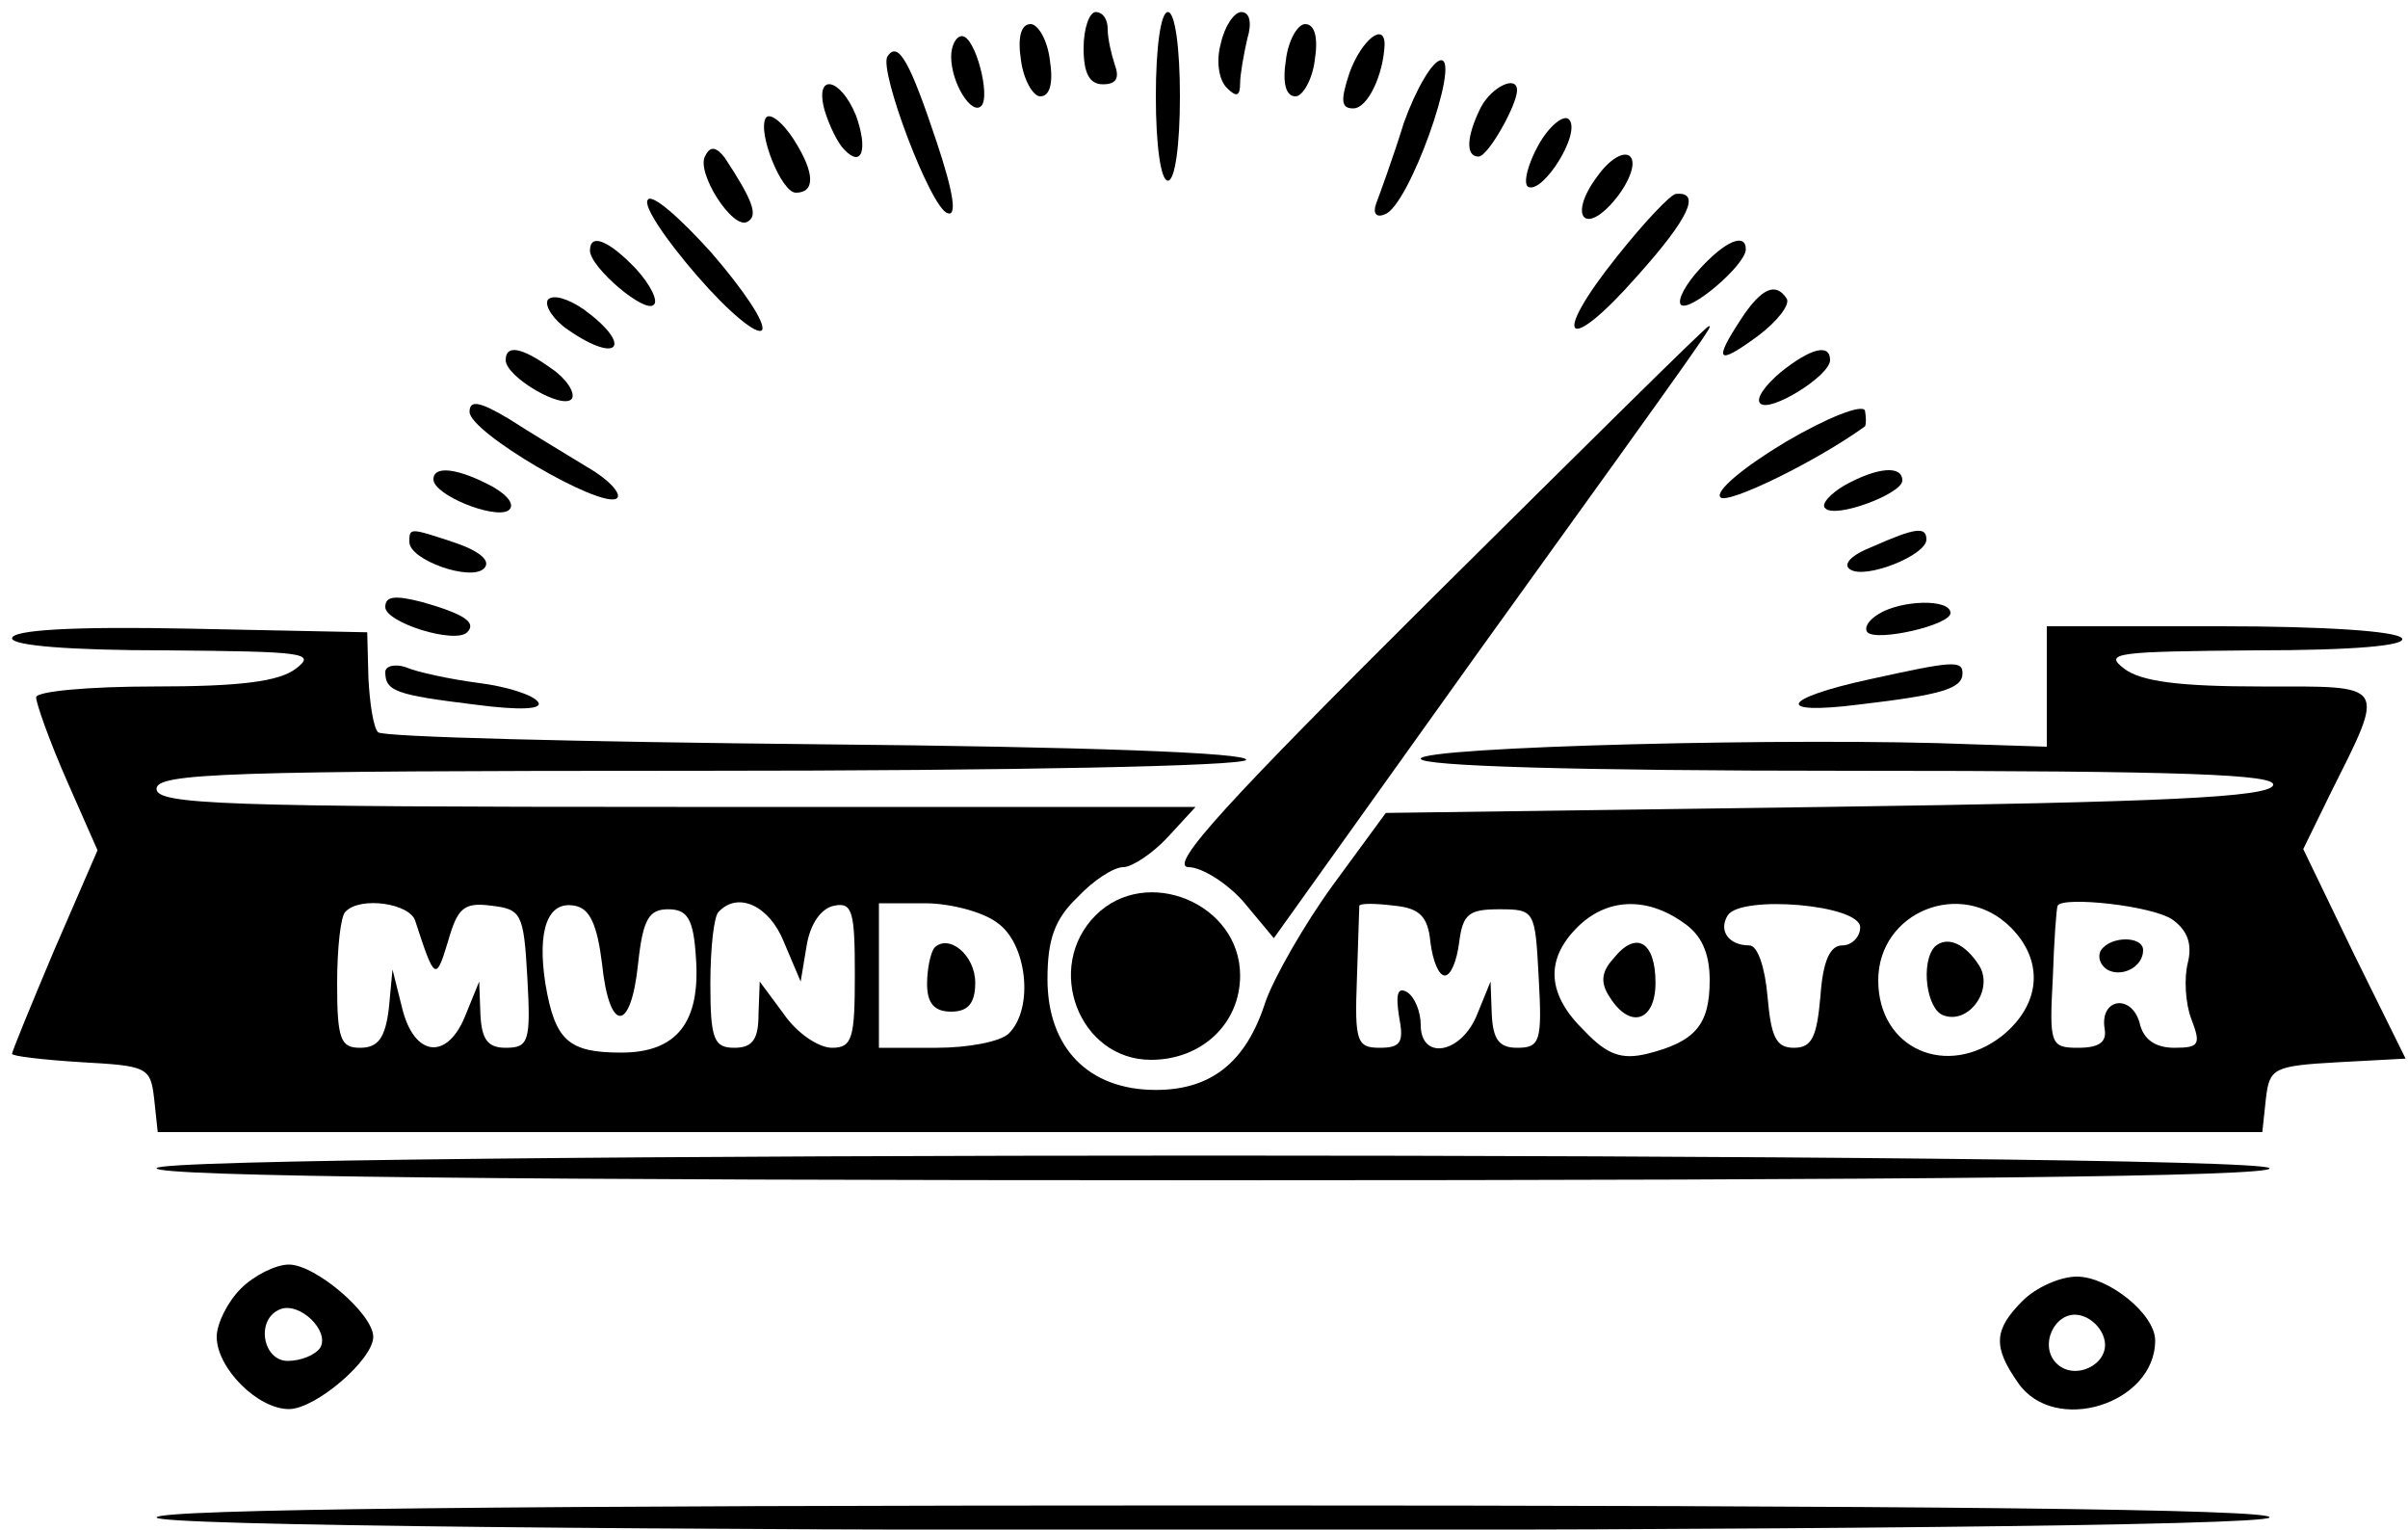<?xml version="1.0" standalone="no"?>
<!DOCTYPE svg PUBLIC "-//W3C//DTD SVG 20010904//EN"
 "http://www.w3.org/TR/2001/REC-SVG-20010904/DTD/svg10.dtd">
<svg version="1.0" xmlns="http://www.w3.org/2000/svg"
 width="200pt" height="127pt" viewBox="0 0 200 127"
 preserveAspectRatio="xMidYMid meet">

<g transform="translate(0,127) scale(0.1,-0.1)"
fill="#000000" stroke="none">
<path d="M900 1230 c0 -21 5 -30 16 -30 11 0 14 5 10 16 -3 9 -6 22 -6 30 0 8
-4 14 -10 14 -5 0 -10 -13 -10 -30z"/>
<path d="M960 1190 c0 -40 4 -70 10 -70 6 0 10 30 10 70 0 40 -4 70 -10 70 -6
0 -10 -30 -10 -70z"/>
<path d="M1014 1234 c-4 -14 -2 -30 5 -37 8 -8 11 -7 11 4 0 7 3 24 6 37 4 13
2 22 -5 22 -6 0 -14 -12 -17 -26z"/>
<path d="M848 1220 c2 -16 10 -30 16 -30 8 0 11 11 8 30 -2 17 -10 30 -16 30
-8 0 -11 -11 -8 -30z"/>
<path d="M1068 1220 c-3 -19 0 -30 8 -30 6 0 14 14 16 30 3 19 0 30 -8 30 -6
0 -14 -13 -16 -30z"/>
<path d="M790 1223 c0 -22 17 -49 25 -41 8 8 -5 58 -16 58 -5 0 -9 -8 -9 -17z"/>
<path d="M1121 1210 c-8 -24 -7 -30 3 -30 12 0 25 28 26 53 0 19 -19 4 -29
-23z"/>
<path d="M737 1223 c-7 -12 36 -126 50 -130 8 -3 5 17 -9 59 -22 66 -32 85
-41 71z"/>
<path d="M1166 1168 c-9 -29 -20 -59 -23 -67 -3 -8 0 -12 7 -9 20 6 63 128 47
128 -7 0 -21 -24 -31 -52z"/>
<path d="M685 1178 c4 -13 11 -27 16 -32 15 -16 20 0 10 28 -13 32 -35 36 -26
4z"/>
<path d="M1230 1181 c-12 -24 -13 -41 -2 -41 8 0 32 43 32 55 0 13 -21 3 -30
-14z"/>
<path d="M636 1172 c-7 -12 13 -62 25 -62 16 0 16 16 -1 43 -10 16 -21 24 -24
19z"/>
<path d="M1278 1150 c-9 -16 -13 -32 -9 -35 12 -7 45 45 34 56 -4 4 -16 -5
-25 -21z"/>
<path d="M586 1141 c-9 -13 23 -63 35 -55 9 5 4 18 -19 53 -7 9 -12 10 -16 2z"/>
<path d="M1327 1124 c-25 -33 -11 -51 15 -19 12 15 17 30 12 35 -5 5 -17 -2
-27 -16z"/>
<path d="M538 1104 c-4 -5 15 -33 41 -63 26 -30 50 -50 54 -45 3 6 -16 34 -42
64 -26 29 -50 50 -53 44z"/>
<path d="M1343 1057 c-56 -70 -42 -83 17 -16 43 48 53 70 32 68 -4 0 -26 -23
-49 -52z"/>
<path d="M490 1062 c0 -14 46 -53 53 -45 4 3 -3 17 -15 30 -22 23 -38 30 -38
15z"/>
<path d="M1412 1047 c-12 -13 -19 -26 -16 -30 7 -7 54 33 54 46 0 14 -17 7
-38 -16z"/>
<path d="M455 1021 c-3 -5 5 -17 17 -25 42 -29 54 -13 13 17 -13 9 -26 13 -30
8z"/>
<path d="M1446 1005 c-23 -35 -20 -39 14 -14 16 12 27 26 24 31 -9 14 -21 9
-38 -17z"/>
<path d="M1190 774 c-169 -168 -220 -223 -203 -224 11 0 32 -13 46 -29 l25
-30 168 235 c201 279 197 274 193 273 -2 0 -105 -102 -229 -225z"/>
<path d="M420 971 c0 -14 48 -42 55 -32 3 5 -5 17 -17 25 -25 18 -38 20 -38 7z"/>
<path d="M1479 961 c-13 -11 -21 -22 -17 -26 8 -8 58 23 58 36 0 14 -16 10
-41 -10z"/>
<path d="M390 928 c0 -17 108 -80 122 -72 5 3 -5 15 -24 26 -18 11 -48 29 -65
40 -25 15 -33 16 -33 6z"/>
<path d="M1483 903 c-35 -21 -59 -41 -54 -46 6 -6 80 30 120 59 1 2 1 7 0 13
-2 6 -32 -6 -66 -26z"/>
<path d="M360 872 c0 -13 50 -33 62 -26 6 4 1 12 -13 20 -28 15 -49 18 -49 6z"/>
<path d="M1532 867 c-12 -7 -20 -16 -16 -19 8 -9 64 12 64 23 0 13 -21 11 -48
-4z"/>
<path d="M340 820 c0 -15 51 -33 62 -22 6 6 -3 14 -23 21 -39 13 -39 13 -39 1z"/>
<path d="M1555 816 c-18 -7 -25 -15 -18 -19 13 -8 63 12 63 25 0 11 -9 10 -45
-6z"/>
<path d="M320 766 c0 -13 58 -31 68 -21 8 8 -2 15 -37 25 -23 6 -31 5 -31 -4z"/>
<path d="M1560 760 c-8 -5 -12 -11 -9 -15 8 -8 69 6 69 16 0 12 -41 11 -60 -1z"/>
<path d="M10 740 c0 -6 47 -10 128 -10 114 -1 125 -2 108 -15 -14 -11 -47 -15
-118 -15 -54 0 -98 -4 -98 -9 0 -5 11 -36 25 -68 l26 -59 -36 -83 c-19 -45
-35 -84 -35 -86 0 -2 26 -5 58 -7 54 -3 57 -4 60 -30 l3 -28 874 0 874 0 3 28
c3 25 6 27 60 30 l56 3 -43 87 -42 87 22 45 c47 94 49 90 -57 90 -67 0 -100 4
-114 15 -17 13 -6 14 109 15 83 0 126 4 122 10 -4 6 -65 10 -151 10 l-144 0 0
-50 0 -50 -62 2 c-143 6 -458 -2 -458 -12 0 -6 125 -10 356 -10 280 0 355 -3
352 -12 -4 -10 -90 -14 -371 -18 l-366 -5 -44 -60 c-24 -33 -49 -77 -56 -97
-16 -50 -45 -73 -91 -73 -56 0 -90 35 -90 92 0 33 6 50 25 68 13 14 30 25 38
25 7 0 24 11 37 25 l23 25 -431 0 c-377 0 -432 2 -432 15 0 13 57 15 449 15
267 0 452 4 456 9 3 6 -135 11 -354 13 -198 2 -363 6 -367 10 -4 4 -7 25 -8
45 l-1 38 -147 3 c-97 2 -148 -1 -148 -8z m335 -235 c16 -49 17 -50 27 -17 8
28 13 33 36 30 25 -3 27 -6 30 -60 3 -53 1 -58 -18 -58 -15 0 -20 7 -21 28
l-1 27 -11 -27 c-15 -39 -43 -36 -53 5 l-8 32 -3 -32 c-3 -25 -9 -33 -24 -33
-16 0 -19 7 -19 53 0 30 3 57 7 60 12 13 54 7 58 -8z m155 -35 c6 -58 24 -58
30 0 4 37 9 45 25 45 16 0 21 -8 23 -40 4 -54 -16 -79 -62 -79 -44 0 -55 10
-63 57 -7 45 2 69 24 65 13 -2 19 -16 23 -48z m151 18 l14 -33 5 30 c3 18 12
31 23 33 15 3 17 -5 17 -57 0 -53 -2 -61 -19 -61 -11 0 -29 12 -40 28 l-20 27
-1 -27 c0 -21 -5 -28 -20 -28 -17 0 -20 7 -20 53 0 30 3 57 7 60 16 17 42 5
54 -25z m177 16 c25 -17 31 -71 10 -92 -7 -7 -34 -12 -60 -12 l-48 0 0 60 0
60 38 0 c21 0 48 -7 60 -16z m360 -16 c2 -16 7 -28 12 -28 5 0 10 12 12 28 3
23 8 27 33 27 30 0 30 -1 33 -57 3 -53 1 -58 -18 -58 -15 0 -20 7 -21 28 l-1
27 -11 -27 c-13 -33 -47 -39 -47 -9 0 11 -5 23 -11 27 -8 5 -10 -1 -7 -20 4
-21 2 -26 -16 -26 -19 0 -21 5 -19 57 1 32 2 59 2 61 1 2 13 2 29 0 21 -2 28
-9 30 -30z m210 16 c15 -10 22 -25 22 -48 0 -37 -12 -51 -52 -61 -21 -5 -33
-1 -52 19 -31 30 -33 59 -6 86 24 24 57 26 88 4z m147 -4 c0 -8 -7 -15 -15
-15 -10 0 -16 -13 -18 -42 -3 -34 -7 -43 -22 -43 -15 0 -19 9 -22 43 -2 23 -8
42 -15 42 -17 0 -26 12 -18 25 11 17 110 9 110 -10z m125 0 c28 -28 25 -64 -7
-90 -46 -36 -103 -11 -103 46 0 57 69 85 110 44z m135 6 c12 -9 16 -20 12 -36
-3 -12 -2 -33 3 -46 8 -21 7 -24 -14 -24 -16 0 -26 7 -29 21 -7 24 -33 20 -29
-5 2 -11 -4 -16 -22 -16 -23 0 -24 3 -21 58 1 31 3 58 4 60 4 8 80 0 96 -12z"/>
<path d="M776 483 c-3 -4 -6 -17 -6 -30 0 -16 6 -23 20 -23 14 0 20 7 20 24 0
23 -22 41 -34 29z"/>
<path d="M1340 474 c-10 -11 -11 -20 -3 -32 17 -27 38 -20 38 12 0 34 -16 44
-35 20z"/>
<path d="M1607 484 c-12 -13 -7 -52 7 -57 21 -8 42 21 30 41 -12 19 -27 25
-37 16z"/>
<path d="M1745 481 c-3 -5 -1 -12 5 -16 12 -7 30 2 30 16 0 12 -27 12 -35 0z"/>
<path d="M320 712 c0 -16 9 -19 74 -27 38 -5 57 -4 53 2 -4 6 -26 13 -50 16
-23 3 -51 9 -60 13 -9 3 -17 1 -17 -4z"/>
<path d="M1553 706 c-74 -16 -80 -30 -9 -21 68 8 86 13 86 26 0 11 -9 10 -77
-5z"/>
<path d="M910 510 c-43 -43 -14 -120 46 -120 42 0 74 30 74 70 0 60 -78 92
-120 50z"/>
<path d="M130 300 c0 -7 300 -10 881 -10 584 0 878 3 874 10 -9 14 -1755 14
-1755 0z"/>
<path d="M200 200 c-11 -11 -20 -29 -20 -40 0 -26 34 -60 60 -60 22 0 70 41
70 60 0 19 -48 60 -70 60 -11 0 -29 -9 -40 -20z m66 -49 c-4 -6 -16 -11 -27
-11 -21 0 -27 35 -6 43 16 6 41 -18 33 -32z"/>
<path d="M1680 190 c-24 -24 -25 -38 -4 -68 30 -44 114 -18 114 35 0 22 -39
53 -65 53 -14 0 -34 -9 -45 -20z m68 -33 c4 -20 -25 -34 -40 -19 -15 15 -1 44
19 40 10 -2 19 -11 21 -21z"/>
<path d="M130 10 c0 -14 1746 -14 1755 0 4 7 -290 10 -874 10 -581 0 -881 -3
-881 -10z"/>
</g>
</svg>
